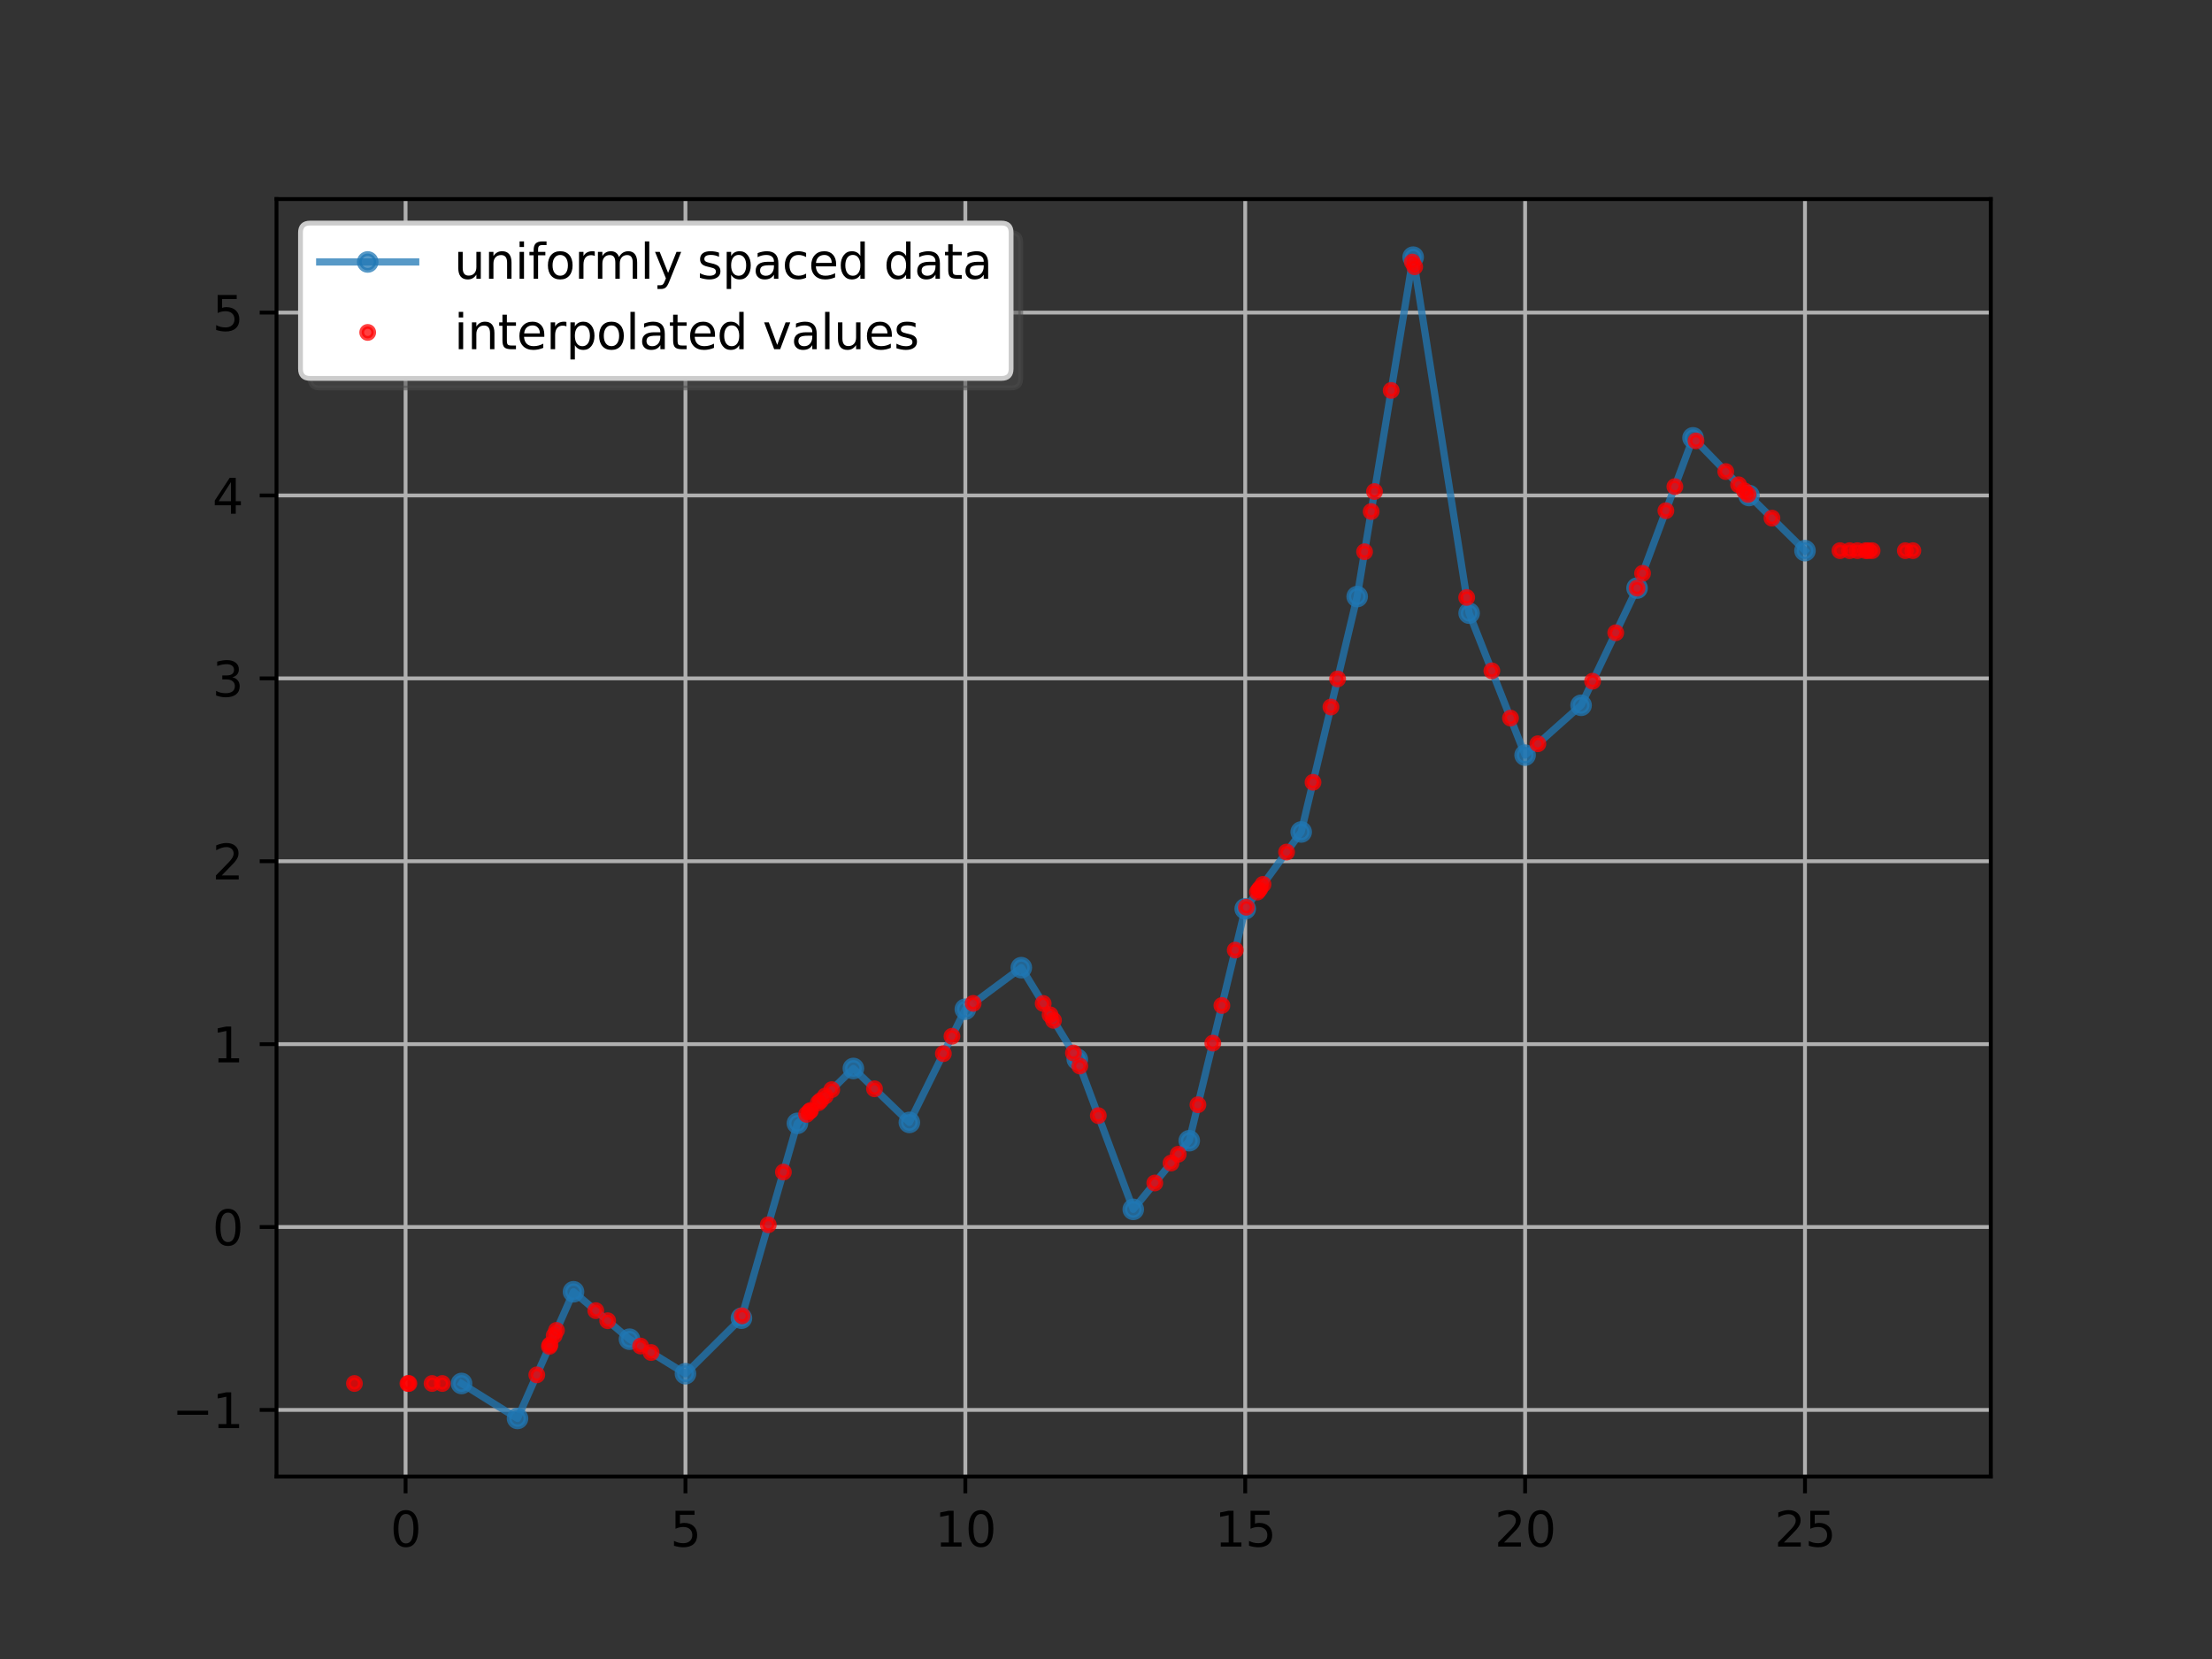 <?xml version="1.0" encoding="utf-8" standalone="no"?>
<!DOCTYPE svg PUBLIC "-//W3C//DTD SVG 1.1//EN"
  "http://www.w3.org/Graphics/SVG/1.1/DTD/svg11.dtd">
<svg xmlns:xlink="http://www.w3.org/1999/xlink" width="460.8pt" height="345.6pt" viewBox="0 0 460.8 345.6" xmlns="http://www.w3.org/2000/svg" version="1.1">
 <rect x="0" y="0" width="460.8" height="345.6" fill="#333333" stroke="none"/>
 <defs>
  <style type="text/css">*{stroke-linejoin: round; stroke-linecap: butt}</style>
 </defs>
 <g id="figure_1">
  <g id="patch_1">
   <path d="M 0 345.6 
L 460.8 345.6 
L 460.8 0 
L 0 0 
L 0 345.6 
z
" style="fill: none"/>
  </g>
  <g id="axes_1">
   <g id="patch_2">
    <path d="M 57.6 307.584 
L 414.72 307.584 
L 414.72 41.472 
L 57.6 41.472 
L 57.6 307.584 
z
" style="fill: none"/>
   </g>
   <g id="matplotlib.axis_1">
    <g id="xtick_1">
     <g id="line2d_1">
      <path d="M 84.489 307.584 
L 84.489 41.472 
" clip-path="url(#p24647b1999)" style="fill: none; stroke: #b0b0b0; stroke-width: 0.8; stroke-linecap: square"/>
     </g>
     <g id="line2d_2">
      <defs>
       <path id="mce27b46a94" d="M 0 0 
L 0 3.5 
" style="stroke: #000000; stroke-width: 0.8"/>
      </defs>
      <g>
       <use xlink:href="#mce27b46a94" x="84.489" y="307.584" style="stroke: #000000; stroke-width: 0.8"/>
      </g>
     </g>
     <g id="text_1">
      <!-- 0 -->
      <g transform="translate(81.307 322.182)scale(0.1 -0.1)">
       <defs>
        <path id="DejaVuSans-30" d="M 2034 4250 
Q 1547 4250 1301 3770 
Q 1056 3291 1056 2328 
Q 1056 1369 1301 889 
Q 1547 409 2034 409 
Q 2525 409 2770 889 
Q 3016 1369 3016 2328 
Q 3016 3291 2770 3770 
Q 2525 4250 2034 4250 
z
M 2034 4750 
Q 2819 4750 3233 4129 
Q 3647 3509 3647 2328 
Q 3647 1150 3233 529 
Q 2819 -91 2034 -91 
Q 1250 -91 836 529 
Q 422 1150 422 2328 
Q 422 3509 836 4129 
Q 1250 4750 2034 4750 
z
" transform="scale(0.016)"/>
       </defs>
       <use xlink:href="#DejaVuSans-30"/>
      </g>
     </g>
    </g>
    <g id="xtick_2">
     <g id="line2d_3">
      <path d="M 142.793 307.584 
L 142.793 41.472 
" clip-path="url(#p24647b1999)" style="fill: none; stroke: #b0b0b0; stroke-width: 0.8; stroke-linecap: square"/>
     </g>
     <g id="line2d_4">
      <g>
       <use xlink:href="#mce27b46a94" x="142.793" y="307.584" style="stroke: #000000; stroke-width: 0.8"/>
      </g>
     </g>
     <g id="text_2">
      <!-- 5 -->
      <g transform="translate(139.612 322.182)scale(0.1 -0.1)">
       <defs>
        <path id="DejaVuSans-35" d="M 691 4666 
L 3169 4666 
L 3169 4134 
L 1269 4134 
L 1269 2991 
Q 1406 3038 1543 3061 
Q 1681 3084 1819 3084 
Q 2600 3084 3056 2656 
Q 3513 2228 3513 1497 
Q 3513 744 3044 326 
Q 2575 -91 1722 -91 
Q 1428 -91 1123 -41 
Q 819 9 494 109 
L 494 744 
Q 775 591 1075 516 
Q 1375 441 1709 441 
Q 2250 441 2565 725 
Q 2881 1009 2881 1497 
Q 2881 1984 2565 2268 
Q 2250 2553 1709 2553 
Q 1456 2553 1204 2497 
Q 953 2441 691 2322 
L 691 4666 
z
" transform="scale(0.016)"/>
       </defs>
       <use xlink:href="#DejaVuSans-35"/>
      </g>
     </g>
    </g>
    <g id="xtick_3">
     <g id="line2d_5">
      <path d="M 201.098 307.584 
L 201.098 41.472 
" clip-path="url(#p24647b1999)" style="fill: none; stroke: #b0b0b0; stroke-width: 0.8; stroke-linecap: square"/>
     </g>
     <g id="line2d_6">
      <g>
       <use xlink:href="#mce27b46a94" x="201.098" y="307.584" style="stroke: #000000; stroke-width: 0.8"/>
      </g>
     </g>
     <g id="text_3">
      <!-- 10 -->
      <g transform="translate(194.736 322.182)scale(0.1 -0.1)">
       <defs>
        <path id="DejaVuSans-31" d="M 794 531 
L 1825 531 
L 1825 4091 
L 703 3866 
L 703 4441 
L 1819 4666 
L 2450 4666 
L 2450 531 
L 3481 531 
L 3481 0 
L 794 0 
L 794 531 
z
" transform="scale(0.016)"/>
       </defs>
       <use xlink:href="#DejaVuSans-31"/>
       <use xlink:href="#DejaVuSans-30" x="63.623"/>
      </g>
     </g>
    </g>
    <g id="xtick_4">
     <g id="line2d_7">
      <path d="M 259.403 307.584 
L 259.403 41.472 
" clip-path="url(#p24647b1999)" style="fill: none; stroke: #b0b0b0; stroke-width: 0.8; stroke-linecap: square"/>
     </g>
     <g id="line2d_8">
      <g>
       <use xlink:href="#mce27b46a94" x="259.403" y="307.584" style="stroke: #000000; stroke-width: 0.8"/>
      </g>
     </g>
     <g id="text_4">
      <!-- 15 -->
      <g transform="translate(253.04 322.182)scale(0.1 -0.1)">
       <use xlink:href="#DejaVuSans-31"/>
       <use xlink:href="#DejaVuSans-35" x="63.623"/>
      </g>
     </g>
    </g>
    <g id="xtick_5">
     <g id="line2d_9">
      <path d="M 317.708 307.584 
L 317.708 41.472 
" clip-path="url(#p24647b1999)" style="fill: none; stroke: #b0b0b0; stroke-width: 0.8; stroke-linecap: square"/>
     </g>
     <g id="line2d_10">
      <g>
       <use xlink:href="#mce27b46a94" x="317.708" y="307.584" style="stroke: #000000; stroke-width: 0.8"/>
      </g>
     </g>
     <g id="text_5">
      <!-- 20 -->
      <g transform="translate(311.345 322.182)scale(0.1 -0.1)">
       <defs>
        <path id="DejaVuSans-32" d="M 1228 531 
L 3431 531 
L 3431 0 
L 469 0 
L 469 531 
Q 828 903 1448 1529 
Q 2069 2156 2228 2338 
Q 2531 2678 2651 2914 
Q 2772 3150 2772 3378 
Q 2772 3750 2511 3984 
Q 2250 4219 1831 4219 
Q 1534 4219 1204 4116 
Q 875 4013 500 3803 
L 500 4441 
Q 881 4594 1212 4672 
Q 1544 4750 1819 4750 
Q 2544 4750 2975 4387 
Q 3406 4025 3406 3419 
Q 3406 3131 3298 2873 
Q 3191 2616 2906 2266 
Q 2828 2175 2409 1742 
Q 1991 1309 1228 531 
z
" transform="scale(0.016)"/>
       </defs>
       <use xlink:href="#DejaVuSans-32"/>
       <use xlink:href="#DejaVuSans-30" x="63.623"/>
      </g>
     </g>
    </g>
    <g id="xtick_6">
     <g id="line2d_11">
      <path d="M 376.012 307.584 
L 376.012 41.472 
" clip-path="url(#p24647b1999)" style="fill: none; stroke: #b0b0b0; stroke-width: 0.8; stroke-linecap: square"/>
     </g>
     <g id="line2d_12">
      <g>
       <use xlink:href="#mce27b46a94" x="376.012" y="307.584" style="stroke: #000000; stroke-width: 0.8"/>
      </g>
     </g>
     <g id="text_6">
      <!-- 25 -->
      <g transform="translate(369.65 322.182)scale(0.1 -0.1)">
       <use xlink:href="#DejaVuSans-32"/>
       <use xlink:href="#DejaVuSans-35" x="63.623"/>
      </g>
     </g>
    </g>
   </g>
   <g id="matplotlib.axis_2">
    <g id="ytick_1">
     <g id="line2d_13">
      <path d="M 57.6 293.711 
L 414.72 293.711 
" clip-path="url(#p24647b1999)" style="fill: none; stroke: #b0b0b0; stroke-width: 0.8; stroke-linecap: square"/>
     </g>
     <g id="line2d_14">
      <defs>
       <path id="m8066413bad" d="M 0 0 
L -3.5 0 
" style="stroke: #000000; stroke-width: 0.8"/>
      </defs>
      <g>
       <use xlink:href="#m8066413bad" x="57.6" y="293.711" style="stroke: #000000; stroke-width: 0.8"/>
      </g>
     </g>
     <g id="text_7">
      <!-- −1 -->
      <g transform="translate(35.858 297.51)scale(0.1 -0.1)">
       <defs>
        <path id="DejaVuSans-2212" d="M 678 2272 
L 4684 2272 
L 4684 1741 
L 678 1741 
L 678 2272 
z
" transform="scale(0.016)"/>
       </defs>
       <use xlink:href="#DejaVuSans-2212"/>
       <use xlink:href="#DejaVuSans-31" x="83.789"/>
      </g>
     </g>
    </g>
    <g id="ytick_2">
     <g id="line2d_15">
      <path d="M 57.6 255.612 
L 414.72 255.612 
" clip-path="url(#p24647b1999)" style="fill: none; stroke: #b0b0b0; stroke-width: 0.8; stroke-linecap: square"/>
     </g>
     <g id="line2d_16">
      <g>
       <use xlink:href="#m8066413bad" x="57.6" y="255.612" style="stroke: #000000; stroke-width: 0.8"/>
      </g>
     </g>
     <g id="text_8">
      <!-- 0 -->
      <g transform="translate(44.237 259.411)scale(0.1 -0.1)">
       <use xlink:href="#DejaVuSans-30"/>
      </g>
     </g>
    </g>
    <g id="ytick_3">
     <g id="line2d_17">
      <path d="M 57.6 217.513 
L 414.72 217.513 
" clip-path="url(#p24647b1999)" style="fill: none; stroke: #b0b0b0; stroke-width: 0.8; stroke-linecap: square"/>
     </g>
     <g id="line2d_18">
      <g>
       <use xlink:href="#m8066413bad" x="57.6" y="217.513" style="stroke: #000000; stroke-width: 0.8"/>
      </g>
     </g>
     <g id="text_9">
      <!-- 1 -->
      <g transform="translate(44.237 221.312)scale(0.1 -0.1)">
       <use xlink:href="#DejaVuSans-31"/>
      </g>
     </g>
    </g>
    <g id="ytick_4">
     <g id="line2d_19">
      <path d="M 57.6 179.413 
L 414.72 179.413 
" clip-path="url(#p24647b1999)" style="fill: none; stroke: #b0b0b0; stroke-width: 0.8; stroke-linecap: square"/>
     </g>
     <g id="line2d_20">
      <g>
       <use xlink:href="#m8066413bad" x="57.6" y="179.413" style="stroke: #000000; stroke-width: 0.8"/>
      </g>
     </g>
     <g id="text_10">
      <!-- 2 -->
      <g transform="translate(44.237 183.212)scale(0.1 -0.1)">
       <use xlink:href="#DejaVuSans-32"/>
      </g>
     </g>
    </g>
    <g id="ytick_5">
     <g id="line2d_21">
      <path d="M 57.6 141.314 
L 414.72 141.314 
" clip-path="url(#p24647b1999)" style="fill: none; stroke: #b0b0b0; stroke-width: 0.8; stroke-linecap: square"/>
     </g>
     <g id="line2d_22">
      <g>
       <use xlink:href="#m8066413bad" x="57.6" y="141.314" style="stroke: #000000; stroke-width: 0.8"/>
      </g>
     </g>
     <g id="text_11">
      <!-- 3 -->
      <g transform="translate(44.237 145.113)scale(0.1 -0.1)">
       <defs>
        <path id="DejaVuSans-33" d="M 2597 2516 
Q 3050 2419 3304 2112 
Q 3559 1806 3559 1356 
Q 3559 666 3084 287 
Q 2609 -91 1734 -91 
Q 1441 -91 1130 -33 
Q 819 25 488 141 
L 488 750 
Q 750 597 1062 519 
Q 1375 441 1716 441 
Q 2309 441 2620 675 
Q 2931 909 2931 1356 
Q 2931 1769 2642 2001 
Q 2353 2234 1838 2234 
L 1294 2234 
L 1294 2753 
L 1863 2753 
Q 2328 2753 2575 2939 
Q 2822 3125 2822 3475 
Q 2822 3834 2567 4026 
Q 2313 4219 1838 4219 
Q 1578 4219 1281 4162 
Q 984 4106 628 3988 
L 628 4550 
Q 988 4650 1302 4700 
Q 1616 4750 1894 4750 
Q 2613 4750 3031 4423 
Q 3450 4097 3450 3541 
Q 3450 3153 3228 2886 
Q 3006 2619 2597 2516 
z
" transform="scale(0.016)"/>
       </defs>
       <use xlink:href="#DejaVuSans-33"/>
      </g>
     </g>
    </g>
    <g id="ytick_6">
     <g id="line2d_23">
      <path d="M 57.6 103.215 
L 414.72 103.215 
" clip-path="url(#p24647b1999)" style="fill: none; stroke: #b0b0b0; stroke-width: 0.8; stroke-linecap: square"/>
     </g>
     <g id="line2d_24">
      <g>
       <use xlink:href="#m8066413bad" x="57.6" y="103.215" style="stroke: #000000; stroke-width: 0.8"/>
      </g>
     </g>
     <g id="text_12">
      <!-- 4 -->
      <g transform="translate(44.237 107.014)scale(0.1 -0.1)">
       <defs>
        <path id="DejaVuSans-34" d="M 2419 4116 
L 825 1625 
L 2419 1625 
L 2419 4116 
z
M 2253 4666 
L 3047 4666 
L 3047 1625 
L 3713 1625 
L 3713 1100 
L 3047 1100 
L 3047 0 
L 2419 0 
L 2419 1100 
L 313 1100 
L 313 1709 
L 2253 4666 
z
" transform="scale(0.016)"/>
       </defs>
       <use xlink:href="#DejaVuSans-34"/>
      </g>
     </g>
    </g>
    <g id="ytick_7">
     <g id="line2d_25">
      <path d="M 57.6 65.115 
L 414.72 65.115 
" clip-path="url(#p24647b1999)" style="fill: none; stroke: #b0b0b0; stroke-width: 0.8; stroke-linecap: square"/>
     </g>
     <g id="line2d_26">
      <g>
       <use xlink:href="#m8066413bad" x="57.6" y="65.115" style="stroke: #000000; stroke-width: 0.8"/>
      </g>
     </g>
     <g id="text_13">
      <!-- 5 -->
      <g transform="translate(44.237 68.915)scale(0.1 -0.1)">
       <use xlink:href="#DejaVuSans-35"/>
      </g>
     </g>
    </g>
   </g>
   <g id="line2d_27">
    <path d="M 96.15 288.205 
L 107.811 295.488 
L 119.472 269.099 
L 131.132 278.977 
L 142.793 286.169 
L 154.454 274.604 
L 166.115 234.011 
L 177.776 222.581 
L 189.437 233.818 
L 201.098 210.236 
L 212.759 201.583 
L 224.42 220.672 
L 236.081 251.934 
L 247.742 237.629 
L 259.403 189.314 
L 271.064 173.315 
L 282.725 124.277 
L 294.386 53.568 
L 306.047 127.73 
L 317.708 157.31 
L 329.369 146.924 
L 341.03 122.517 
L 352.691 91.212 
L 364.351 103.222 
L 376.012 114.714 
" clip-path="url(#p24647b1999)" style="fill: none; stroke: #1f77b4; stroke-opacity: 0.75; stroke-width: 1.5; stroke-linecap: square"/>
    <defs>
     <path id="m8c82b0f620" d="M 0 1.75 
C 0.464 1.75 0.909 1.566 1.237 1.237 
C 1.566 0.909 1.75 0.464 1.75 0 
C 1.75 -0.464 1.566 -0.909 1.237 -1.237 
C 0.909 -1.566 0.464 -1.75 0 -1.75 
C -0.464 -1.75 -0.909 -1.566 -1.237 -1.237 
C -1.566 -0.909 -1.75 -0.464 -1.75 0 
C -1.75 0.464 -1.566 0.909 -1.237 1.237 
C -0.909 1.566 -0.464 1.75 0 1.75 
z
" style="stroke: #1f77b4; stroke-opacity: 0.75"/>
    </defs>
    <g clip-path="url(#p24647b1999)">
     <use xlink:href="#m8c82b0f620" x="96.15" y="288.205" style="fill: #1f77b4; fill-opacity: 0.75; stroke: #1f77b4; stroke-opacity: 0.75"/>
     <use xlink:href="#m8c82b0f620" x="107.811" y="295.488" style="fill: #1f77b4; fill-opacity: 0.75; stroke: #1f77b4; stroke-opacity: 0.75"/>
     <use xlink:href="#m8c82b0f620" x="119.472" y="269.099" style="fill: #1f77b4; fill-opacity: 0.75; stroke: #1f77b4; stroke-opacity: 0.75"/>
     <use xlink:href="#m8c82b0f620" x="131.132" y="278.977" style="fill: #1f77b4; fill-opacity: 0.75; stroke: #1f77b4; stroke-opacity: 0.75"/>
     <use xlink:href="#m8c82b0f620" x="142.793" y="286.169" style="fill: #1f77b4; fill-opacity: 0.75; stroke: #1f77b4; stroke-opacity: 0.75"/>
     <use xlink:href="#m8c82b0f620" x="154.454" y="274.604" style="fill: #1f77b4; fill-opacity: 0.75; stroke: #1f77b4; stroke-opacity: 0.75"/>
     <use xlink:href="#m8c82b0f620" x="166.115" y="234.011" style="fill: #1f77b4; fill-opacity: 0.75; stroke: #1f77b4; stroke-opacity: 0.75"/>
     <use xlink:href="#m8c82b0f620" x="177.776" y="222.581" style="fill: #1f77b4; fill-opacity: 0.75; stroke: #1f77b4; stroke-opacity: 0.75"/>
     <use xlink:href="#m8c82b0f620" x="189.437" y="233.818" style="fill: #1f77b4; fill-opacity: 0.75; stroke: #1f77b4; stroke-opacity: 0.75"/>
     <use xlink:href="#m8c82b0f620" x="201.098" y="210.236" style="fill: #1f77b4; fill-opacity: 0.75; stroke: #1f77b4; stroke-opacity: 0.75"/>
     <use xlink:href="#m8c82b0f620" x="212.759" y="201.583" style="fill: #1f77b4; fill-opacity: 0.75; stroke: #1f77b4; stroke-opacity: 0.75"/>
     <use xlink:href="#m8c82b0f620" x="224.42" y="220.672" style="fill: #1f77b4; fill-opacity: 0.75; stroke: #1f77b4; stroke-opacity: 0.75"/>
     <use xlink:href="#m8c82b0f620" x="236.081" y="251.934" style="fill: #1f77b4; fill-opacity: 0.75; stroke: #1f77b4; stroke-opacity: 0.75"/>
     <use xlink:href="#m8c82b0f620" x="247.742" y="237.629" style="fill: #1f77b4; fill-opacity: 0.75; stroke: #1f77b4; stroke-opacity: 0.75"/>
     <use xlink:href="#m8c82b0f620" x="259.403" y="189.314" style="fill: #1f77b4; fill-opacity: 0.75; stroke: #1f77b4; stroke-opacity: 0.75"/>
     <use xlink:href="#m8c82b0f620" x="271.064" y="173.315" style="fill: #1f77b4; fill-opacity: 0.75; stroke: #1f77b4; stroke-opacity: 0.75"/>
     <use xlink:href="#m8c82b0f620" x="282.725" y="124.277" style="fill: #1f77b4; fill-opacity: 0.75; stroke: #1f77b4; stroke-opacity: 0.75"/>
     <use xlink:href="#m8c82b0f620" x="294.386" y="53.568" style="fill: #1f77b4; fill-opacity: 0.75; stroke: #1f77b4; stroke-opacity: 0.75"/>
     <use xlink:href="#m8c82b0f620" x="306.047" y="127.73" style="fill: #1f77b4; fill-opacity: 0.75; stroke: #1f77b4; stroke-opacity: 0.75"/>
     <use xlink:href="#m8c82b0f620" x="317.708" y="157.31" style="fill: #1f77b4; fill-opacity: 0.75; stroke: #1f77b4; stroke-opacity: 0.75"/>
     <use xlink:href="#m8c82b0f620" x="329.369" y="146.924" style="fill: #1f77b4; fill-opacity: 0.75; stroke: #1f77b4; stroke-opacity: 0.75"/>
     <use xlink:href="#m8c82b0f620" x="341.03" y="122.517" style="fill: #1f77b4; fill-opacity: 0.75; stroke: #1f77b4; stroke-opacity: 0.75"/>
     <use xlink:href="#m8c82b0f620" x="352.691" y="91.212" style="fill: #1f77b4; fill-opacity: 0.75; stroke: #1f77b4; stroke-opacity: 0.75"/>
     <use xlink:href="#m8c82b0f620" x="364.351" y="103.222" style="fill: #1f77b4; fill-opacity: 0.75; stroke: #1f77b4; stroke-opacity: 0.75"/>
     <use xlink:href="#m8c82b0f620" x="376.012" y="114.714" style="fill: #1f77b4; fill-opacity: 0.75; stroke: #1f77b4; stroke-opacity: 0.75"/>
    </g>
   </g>
   <g id="line2d_28">
    <defs>
     <path id="mc80a20d421" d="M 0 1.25 
C 0.332 1.25 0.649 1.118 0.884 0.884 
C 1.118 0.649 1.25 0.332 1.25 0 
C 1.25 -0.332 1.118 -0.649 0.884 -0.884 
C 0.649 -1.118 0.332 -1.25 0 -1.25 
C -0.332 -1.25 -0.649 -1.118 -0.884 -0.884 
C -1.118 -0.649 -1.25 -0.332 -1.25 0 
C -1.25 0.332 -1.118 0.649 -0.884 0.884 
C -0.649 1.118 -0.332 1.25 0 1.25 
z
" style="stroke: #ff0000; stroke-opacity: 0.75"/>
    </defs>
    <g clip-path="url(#p24647b1999)">
     <use xlink:href="#mc80a20d421" x="163.198" y="244.167" style="fill: #ff0000; fill-opacity: 0.75; stroke: #ff0000; stroke-opacity: 0.75"/>
     <use xlink:href="#mc80a20d421" x="262.24" y="185.421" style="fill: #ff0000; fill-opacity: 0.75; stroke: #ff0000; stroke-opacity: 0.75"/>
     <use xlink:href="#mc80a20d421" x="398.487" y="114.714" style="fill: #ff0000; fill-opacity: 0.75; stroke: #ff0000; stroke-opacity: 0.75"/>
     <use xlink:href="#mc80a20d421" x="320.369" y="154.94" style="fill: #ff0000; fill-opacity: 0.75; stroke: #ff0000; stroke-opacity: 0.75"/>
     <use xlink:href="#mc80a20d421" x="249.55" y="230.137" style="fill: #ff0000; fill-opacity: 0.75; stroke: #ff0000; stroke-opacity: 0.75"/>
     <use xlink:href="#mc80a20d421" x="218.757" y="211.402" style="fill: #ff0000; fill-opacity: 0.75; stroke: #ff0000; stroke-opacity: 0.75"/>
     <use xlink:href="#mc80a20d421" x="273.525" y="162.966" style="fill: #ff0000; fill-opacity: 0.75; stroke: #ff0000; stroke-opacity: 0.75"/>
     <use xlink:href="#mc80a20d421" x="170.472" y="229.741" style="fill: #ff0000; fill-opacity: 0.75; stroke: #ff0000; stroke-opacity: 0.75"/>
     <use xlink:href="#mc80a20d421" x="84.974" y="288.205" style="fill: #ff0000; fill-opacity: 0.75; stroke: #ff0000; stroke-opacity: 0.75"/>
     <use xlink:href="#mc80a20d421" x="314.666" y="149.593" style="fill: #ff0000; fill-opacity: 0.75; stroke: #ff0000; stroke-opacity: 0.75"/>
     <use xlink:href="#mc80a20d421" x="389.19" y="114.714" style="fill: #ff0000; fill-opacity: 0.75; stroke: #ff0000; stroke-opacity: 0.75"/>
     <use xlink:href="#mc80a20d421" x="114.442" y="280.482" style="fill: #ff0000; fill-opacity: 0.75; stroke: #ff0000; stroke-opacity: 0.75"/>
     <use xlink:href="#mc80a20d421" x="348.907" y="101.369" style="fill: #ff0000; fill-opacity: 0.75; stroke: #ff0000; stroke-opacity: 0.75"/>
     <use xlink:href="#mc80a20d421" x="168.656" y="231.52" style="fill: #ff0000; fill-opacity: 0.75; stroke: #ff0000; stroke-opacity: 0.75"/>
     <use xlink:href="#mc80a20d421" x="385.308" y="114.714" style="fill: #ff0000; fill-opacity: 0.75; stroke: #ff0000; stroke-opacity: 0.75"/>
     <use xlink:href="#mc80a20d421" x="362.178" y="100.983" style="fill: #ff0000; fill-opacity: 0.75; stroke: #ff0000; stroke-opacity: 0.75"/>
     <use xlink:href="#mc80a20d421" x="347.037" y="106.389" style="fill: #ff0000; fill-opacity: 0.75; stroke: #ff0000; stroke-opacity: 0.75"/>
     <use xlink:href="#mc80a20d421" x="224.941" y="222.07" style="fill: #ff0000; fill-opacity: 0.75; stroke: #ff0000; stroke-opacity: 0.75"/>
     <use xlink:href="#mc80a20d421" x="254.54" y="209.461" style="fill: #ff0000; fill-opacity: 0.75; stroke: #ff0000; stroke-opacity: 0.75"/>
     <use xlink:href="#mc80a20d421" x="85.185" y="288.205" style="fill: #ff0000; fill-opacity: 0.75; stroke: #ff0000; stroke-opacity: 0.75"/>
     <use xlink:href="#mc80a20d421" x="198.311" y="215.873" style="fill: #ff0000; fill-opacity: 0.75; stroke: #ff0000; stroke-opacity: 0.75"/>
     <use xlink:href="#mc80a20d421" x="396.91" y="114.714" style="fill: #ff0000; fill-opacity: 0.75; stroke: #ff0000; stroke-opacity: 0.75"/>
     <use xlink:href="#mc80a20d421" x="126.588" y="275.128" style="fill: #ff0000; fill-opacity: 0.75; stroke: #ff0000; stroke-opacity: 0.75"/>
     <use xlink:href="#mc80a20d421" x="217.317" y="209.045" style="fill: #ff0000; fill-opacity: 0.75; stroke: #ff0000; stroke-opacity: 0.75"/>
     <use xlink:href="#mc80a20d421" x="277.254" y="147.282" style="fill: #ff0000; fill-opacity: 0.75; stroke: #ff0000; stroke-opacity: 0.75"/>
     <use xlink:href="#mc80a20d421" x="73.833" y="288.205" style="fill: #ff0000; fill-opacity: 0.75; stroke: #ff0000; stroke-opacity: 0.75"/>
     <use xlink:href="#mc80a20d421" x="252.648" y="217.303" style="fill: #ff0000; fill-opacity: 0.75; stroke: #ff0000; stroke-opacity: 0.75"/>
     <use xlink:href="#mc80a20d421" x="168.025" y="232.139" style="fill: #ff0000; fill-opacity: 0.75; stroke: #ff0000; stroke-opacity: 0.75"/>
     <use xlink:href="#mc80a20d421" x="342.179" y="119.432" style="fill: #ff0000; fill-opacity: 0.75; stroke: #ff0000; stroke-opacity: 0.75"/>
     <use xlink:href="#mc80a20d421" x="111.823" y="286.409" style="fill: #ff0000; fill-opacity: 0.75; stroke: #ff0000; stroke-opacity: 0.75"/>
     <use xlink:href="#mc80a20d421" x="228.796" y="232.404" style="fill: #ff0000; fill-opacity: 0.75; stroke: #ff0000; stroke-opacity: 0.75"/>
     <use xlink:href="#mc80a20d421" x="383.295" y="114.714" style="fill: #ff0000; fill-opacity: 0.75; stroke: #ff0000; stroke-opacity: 0.75"/>
     <use xlink:href="#mc80a20d421" x="286.333" y="102.397" style="fill: #ff0000; fill-opacity: 0.75; stroke: #ff0000; stroke-opacity: 0.75"/>
     <use xlink:href="#mc80a20d421" x="262.497" y="185.069" style="fill: #ff0000; fill-opacity: 0.75; stroke: #ff0000; stroke-opacity: 0.75"/>
     <use xlink:href="#mc80a20d421" x="386.936" y="114.714" style="fill: #ff0000; fill-opacity: 0.75; stroke: #ff0000; stroke-opacity: 0.75"/>
     <use xlink:href="#mc80a20d421" x="259.634" y="188.996" style="fill: #ff0000; fill-opacity: 0.75; stroke: #ff0000; stroke-opacity: 0.75"/>
     <use xlink:href="#mc80a20d421" x="305.533" y="124.464" style="fill: #ff0000; fill-opacity: 0.75; stroke: #ff0000; stroke-opacity: 0.75"/>
     <use xlink:href="#mc80a20d421" x="369.133" y="107.935" style="fill: #ff0000; fill-opacity: 0.75; stroke: #ff0000; stroke-opacity: 0.75"/>
     <use xlink:href="#mc80a20d421" x="331.763" y="141.912" style="fill: #ff0000; fill-opacity: 0.75; stroke: #ff0000; stroke-opacity: 0.75"/>
     <use xlink:href="#mc80a20d421" x="168.839" y="231.341" style="fill: #ff0000; fill-opacity: 0.75; stroke: #ff0000; stroke-opacity: 0.75"/>
     <use xlink:href="#mc80a20d421" x="245.44" y="240.452" style="fill: #ff0000; fill-opacity: 0.75; stroke: #ff0000; stroke-opacity: 0.75"/>
     <use xlink:href="#mc80a20d421" x="341.033" y="122.508" style="fill: #ff0000; fill-opacity: 0.75; stroke: #ff0000; stroke-opacity: 0.75"/>
     <use xlink:href="#mc80a20d421" x="115.916" y="277.144" style="fill: #ff0000; fill-opacity: 0.75; stroke: #ff0000; stroke-opacity: 0.75"/>
     <use xlink:href="#mc80a20d421" x="257.324" y="197.926" style="fill: #ff0000; fill-opacity: 0.75; stroke: #ff0000; stroke-opacity: 0.75"/>
     <use xlink:href="#mc80a20d421" x="90.005" y="288.205" style="fill: #ff0000; fill-opacity: 0.75; stroke: #ff0000; stroke-opacity: 0.75"/>
     <use xlink:href="#mc80a20d421" x="124.114" y="273.032" style="fill: #ff0000; fill-opacity: 0.75; stroke: #ff0000; stroke-opacity: 0.75"/>
     <use xlink:href="#mc80a20d421" x="135.634" y="281.753" style="fill: #ff0000; fill-opacity: 0.75; stroke: #ff0000; stroke-opacity: 0.75"/>
     <use xlink:href="#mc80a20d421" x="154.597" y="274.108" style="fill: #ff0000; fill-opacity: 0.75; stroke: #ff0000; stroke-opacity: 0.75"/>
     <use xlink:href="#mc80a20d421" x="388.643" y="114.714" style="fill: #ff0000; fill-opacity: 0.75; stroke: #ff0000; stroke-opacity: 0.75"/>
     <use xlink:href="#mc80a20d421" x="263.113" y="184.224" style="fill: #ff0000; fill-opacity: 0.75; stroke: #ff0000; stroke-opacity: 0.75"/>
     <use xlink:href="#mc80a20d421" x="364.147" y="103.012" style="fill: #ff0000; fill-opacity: 0.75; stroke: #ff0000; stroke-opacity: 0.75"/>
     <use xlink:href="#mc80a20d421" x="240.561" y="246.439" style="fill: #ff0000; fill-opacity: 0.75; stroke: #ff0000; stroke-opacity: 0.75"/>
     <use xlink:href="#mc80a20d421" x="92.134" y="288.205" style="fill: #ff0000; fill-opacity: 0.75; stroke: #ff0000; stroke-opacity: 0.75"/>
     <use xlink:href="#mc80a20d421" x="289.806" y="81.337" style="fill: #ff0000; fill-opacity: 0.75; stroke: #ff0000; stroke-opacity: 0.75"/>
     <use xlink:href="#mc80a20d421" x="294.217" y="54.591" style="fill: #ff0000; fill-opacity: 0.75; stroke: #ff0000; stroke-opacity: 0.75"/>
     <use xlink:href="#mc80a20d421" x="223.618" y="219.359" style="fill: #ff0000; fill-opacity: 0.75; stroke: #ff0000; stroke-opacity: 0.75"/>
     <use xlink:href="#mc80a20d421" x="243.944" y="242.288" style="fill: #ff0000; fill-opacity: 0.75; stroke: #ff0000; stroke-opacity: 0.75"/>
     <use xlink:href="#mc80a20d421" x="170.93" y="229.291" style="fill: #ff0000; fill-opacity: 0.75; stroke: #ff0000; stroke-opacity: 0.75"/>
     <use xlink:href="#mc80a20d421" x="261.941" y="185.832" style="fill: #ff0000; fill-opacity: 0.75; stroke: #ff0000; stroke-opacity: 0.75"/>
     <use xlink:href="#mc80a20d421" x="353.313" y="91.853" style="fill: #ff0000; fill-opacity: 0.75; stroke: #ff0000; stroke-opacity: 0.75"/>
     <use xlink:href="#mc80a20d421" x="278.647" y="141.425" style="fill: #ff0000; fill-opacity: 0.75; stroke: #ff0000; stroke-opacity: 0.75"/>
     <use xlink:href="#mc80a20d421" x="285.645" y="106.567" style="fill: #ff0000; fill-opacity: 0.75; stroke: #ff0000; stroke-opacity: 0.75"/>
     <use xlink:href="#mc80a20d421" x="196.521" y="219.493" style="fill: #ff0000; fill-opacity: 0.75; stroke: #ff0000; stroke-opacity: 0.75"/>
     <use xlink:href="#mc80a20d421" x="336.587" y="131.817" style="fill: #ff0000; fill-opacity: 0.75; stroke: #ff0000; stroke-opacity: 0.75"/>
     <use xlink:href="#mc80a20d421" x="202.729" y="209.026" style="fill: #ff0000; fill-opacity: 0.75; stroke: #ff0000; stroke-opacity: 0.75"/>
     <use xlink:href="#mc80a20d421" x="160.045" y="255.143" style="fill: #ff0000; fill-opacity: 0.75; stroke: #ff0000; stroke-opacity: 0.75"/>
     <use xlink:href="#mc80a20d421" x="115.45" y="278.2" style="fill: #ff0000; fill-opacity: 0.75; stroke: #ff0000; stroke-opacity: 0.75"/>
     <use xlink:href="#mc80a20d421" x="171.919" y="228.322" style="fill: #ff0000; fill-opacity: 0.75; stroke: #ff0000; stroke-opacity: 0.75"/>
     <use xlink:href="#mc80a20d421" x="390.004" y="114.714" style="fill: #ff0000; fill-opacity: 0.75; stroke: #ff0000; stroke-opacity: 0.75"/>
     <use xlink:href="#mc80a20d421" x="359.506" y="98.232" style="fill: #ff0000; fill-opacity: 0.75; stroke: #ff0000; stroke-opacity: 0.75"/>
     <use xlink:href="#mc80a20d421" x="219.465" y="212.561" style="fill: #ff0000; fill-opacity: 0.75; stroke: #ff0000; stroke-opacity: 0.75"/>
     <use xlink:href="#mc80a20d421" x="114.587" y="280.153" style="fill: #ff0000; fill-opacity: 0.75; stroke: #ff0000; stroke-opacity: 0.75"/>
     <use xlink:href="#mc80a20d421" x="294.701" y="55.575" style="fill: #ff0000; fill-opacity: 0.75; stroke: #ff0000; stroke-opacity: 0.75"/>
     <use xlink:href="#mc80a20d421" x="133.443" y="280.402" style="fill: #ff0000; fill-opacity: 0.75; stroke: #ff0000; stroke-opacity: 0.75"/>
     <use xlink:href="#mc80a20d421" x="268.014" y="177.5" style="fill: #ff0000; fill-opacity: 0.75; stroke: #ff0000; stroke-opacity: 0.75"/>
     <use xlink:href="#mc80a20d421" x="173.269" y="226.999" style="fill: #ff0000; fill-opacity: 0.75; stroke: #ff0000; stroke-opacity: 0.75"/>
     <use xlink:href="#mc80a20d421" x="284.264" y="114.944" style="fill: #ff0000; fill-opacity: 0.75; stroke: #ff0000; stroke-opacity: 0.75"/>
     <use xlink:href="#mc80a20d421" x="182.177" y="226.822" style="fill: #ff0000; fill-opacity: 0.75; stroke: #ff0000; stroke-opacity: 0.75"/>
     <use xlink:href="#mc80a20d421" x="310.783" y="139.744" style="fill: #ff0000; fill-opacity: 0.75; stroke: #ff0000; stroke-opacity: 0.75"/>
     <use xlink:href="#mc80a20d421" x="363.412" y="102.255" style="fill: #ff0000; fill-opacity: 0.75; stroke: #ff0000; stroke-opacity: 0.75"/>
    </g>
   </g>
   <g id="patch_3">
    <path d="M 57.6 307.584 
L 57.6 41.472 
" style="fill: none; stroke: #000000; stroke-width: 0.8; stroke-linejoin: miter; stroke-linecap: square"/>
   </g>
   <g id="patch_4">
    <path d="M 414.72 307.584 
L 414.72 41.472 
" style="fill: none; stroke: #000000; stroke-width: 0.8; stroke-linejoin: miter; stroke-linecap: square"/>
   </g>
   <g id="patch_5">
    <path d="M 57.6 307.584 
L 414.72 307.584 
" style="fill: none; stroke: #000000; stroke-width: 0.8; stroke-linejoin: miter; stroke-linecap: square"/>
   </g>
   <g id="patch_6">
    <path d="M 57.6 41.472 
L 414.72 41.472 
" style="fill: none; stroke: #000000; stroke-width: 0.8; stroke-linejoin: miter; stroke-linecap: square"/>
   </g>
   <g id="legend_1">
    <g id="patch_7">
     <path d="M 66.6 80.828 
L 210.633 80.828 
Q 212.633 80.828 212.633 78.828 
L 212.633 50.472 
Q 212.633 48.472 210.633 48.472 
L 66.6 48.472 
Q 64.6 48.472 64.6 50.472 
L 64.6 78.828 
Q 64.6 80.828 66.6 80.828 
z
" style="fill: #4c4c4c; opacity: 0.5; stroke: #4c4c4c; stroke-linejoin: miter"/>
    </g>
    <g id="patch_8">
     <path d="M 64.6 78.828 
L 208.633 78.828 
Q 210.633 78.828 210.633 76.828 
L 210.633 48.472 
Q 210.633 46.472 208.633 46.472 
L 64.6 46.472 
Q 62.6 46.472 62.6 48.472 
L 62.6 76.828 
Q 62.6 78.828 64.6 78.828 
z
" style="fill: #ffffff; stroke: #cccccc; stroke-linejoin: miter"/>
    </g>
    <g id="line2d_29">
     <path d="M 66.6 54.57 
L 76.6 54.57 
L 86.6 54.57 
" style="fill: none; stroke: #1f77b4; stroke-opacity: 0.75; stroke-width: 1.5; stroke-linecap: square"/>
     <g>
      <use xlink:href="#m8c82b0f620" x="76.6" y="54.57" style="fill: #1f77b4; fill-opacity: 0.75; stroke: #1f77b4; stroke-opacity: 0.75"/>
     </g>
    </g>
    <g id="text_14">
     <!-- uniformly spaced data -->
     <g transform="translate(94.6 58.07)scale(0.1 -0.1)">
      <defs>
       <path id="DejaVuSans-75" d="M 544 1381 
L 544 3500 
L 1119 3500 
L 1119 1403 
Q 1119 906 1312 657 
Q 1506 409 1894 409 
Q 2359 409 2629 706 
Q 2900 1003 2900 1516 
L 2900 3500 
L 3475 3500 
L 3475 0 
L 2900 0 
L 2900 538 
Q 2691 219 2414 64 
Q 2138 -91 1772 -91 
Q 1169 -91 856 284 
Q 544 659 544 1381 
z
M 1991 3584 
L 1991 3584 
z
" transform="scale(0.016)"/>
       <path id="DejaVuSans-6e" d="M 3513 2113 
L 3513 0 
L 2938 0 
L 2938 2094 
Q 2938 2591 2744 2837 
Q 2550 3084 2163 3084 
Q 1697 3084 1428 2787 
Q 1159 2491 1159 1978 
L 1159 0 
L 581 0 
L 581 3500 
L 1159 3500 
L 1159 2956 
Q 1366 3272 1645 3428 
Q 1925 3584 2291 3584 
Q 2894 3584 3203 3211 
Q 3513 2838 3513 2113 
z
" transform="scale(0.016)"/>
       <path id="DejaVuSans-69" d="M 603 3500 
L 1178 3500 
L 1178 0 
L 603 0 
L 603 3500 
z
M 603 4863 
L 1178 4863 
L 1178 4134 
L 603 4134 
L 603 4863 
z
" transform="scale(0.016)"/>
       <path id="DejaVuSans-66" d="M 2375 4863 
L 2375 4384 
L 1825 4384 
Q 1516 4384 1395 4259 
Q 1275 4134 1275 3809 
L 1275 3500 
L 2222 3500 
L 2222 3053 
L 1275 3053 
L 1275 0 
L 697 0 
L 697 3053 
L 147 3053 
L 147 3500 
L 697 3500 
L 697 3744 
Q 697 4328 969 4595 
Q 1241 4863 1831 4863 
L 2375 4863 
z
" transform="scale(0.016)"/>
       <path id="DejaVuSans-6f" d="M 1959 3097 
Q 1497 3097 1228 2736 
Q 959 2375 959 1747 
Q 959 1119 1226 758 
Q 1494 397 1959 397 
Q 2419 397 2687 759 
Q 2956 1122 2956 1747 
Q 2956 2369 2687 2733 
Q 2419 3097 1959 3097 
z
M 1959 3584 
Q 2709 3584 3137 3096 
Q 3566 2609 3566 1747 
Q 3566 888 3137 398 
Q 2709 -91 1959 -91 
Q 1206 -91 779 398 
Q 353 888 353 1747 
Q 353 2609 779 3096 
Q 1206 3584 1959 3584 
z
" transform="scale(0.016)"/>
       <path id="DejaVuSans-72" d="M 2631 2963 
Q 2534 3019 2420 3045 
Q 2306 3072 2169 3072 
Q 1681 3072 1420 2755 
Q 1159 2438 1159 1844 
L 1159 0 
L 581 0 
L 581 3500 
L 1159 3500 
L 1159 2956 
Q 1341 3275 1631 3429 
Q 1922 3584 2338 3584 
Q 2397 3584 2469 3576 
Q 2541 3569 2628 3553 
L 2631 2963 
z
" transform="scale(0.016)"/>
       <path id="DejaVuSans-6d" d="M 3328 2828 
Q 3544 3216 3844 3400 
Q 4144 3584 4550 3584 
Q 5097 3584 5394 3201 
Q 5691 2819 5691 2113 
L 5691 0 
L 5113 0 
L 5113 2094 
Q 5113 2597 4934 2840 
Q 4756 3084 4391 3084 
Q 3944 3084 3684 2787 
Q 3425 2491 3425 1978 
L 3425 0 
L 2847 0 
L 2847 2094 
Q 2847 2600 2669 2842 
Q 2491 3084 2119 3084 
Q 1678 3084 1418 2786 
Q 1159 2488 1159 1978 
L 1159 0 
L 581 0 
L 581 3500 
L 1159 3500 
L 1159 2956 
Q 1356 3278 1631 3431 
Q 1906 3584 2284 3584 
Q 2666 3584 2933 3390 
Q 3200 3197 3328 2828 
z
" transform="scale(0.016)"/>
       <path id="DejaVuSans-6c" d="M 603 4863 
L 1178 4863 
L 1178 0 
L 603 0 
L 603 4863 
z
" transform="scale(0.016)"/>
       <path id="DejaVuSans-79" d="M 2059 -325 
Q 1816 -950 1584 -1140 
Q 1353 -1331 966 -1331 
L 506 -1331 
L 506 -850 
L 844 -850 
Q 1081 -850 1212 -737 
Q 1344 -625 1503 -206 
L 1606 56 
L 191 3500 
L 800 3500 
L 1894 763 
L 2988 3500 
L 3597 3500 
L 2059 -325 
z
" transform="scale(0.016)"/>
       <path id="DejaVuSans-20" transform="scale(0.016)"/>
       <path id="DejaVuSans-73" d="M 2834 3397 
L 2834 2853 
Q 2591 2978 2328 3040 
Q 2066 3103 1784 3103 
Q 1356 3103 1142 2972 
Q 928 2841 928 2578 
Q 928 2378 1081 2264 
Q 1234 2150 1697 2047 
L 1894 2003 
Q 2506 1872 2764 1633 
Q 3022 1394 3022 966 
Q 3022 478 2636 193 
Q 2250 -91 1575 -91 
Q 1294 -91 989 -36 
Q 684 19 347 128 
L 347 722 
Q 666 556 975 473 
Q 1284 391 1588 391 
Q 1994 391 2212 530 
Q 2431 669 2431 922 
Q 2431 1156 2273 1281 
Q 2116 1406 1581 1522 
L 1381 1569 
Q 847 1681 609 1914 
Q 372 2147 372 2553 
Q 372 3047 722 3315 
Q 1072 3584 1716 3584 
Q 2034 3584 2315 3537 
Q 2597 3491 2834 3397 
z
" transform="scale(0.016)"/>
       <path id="DejaVuSans-70" d="M 1159 525 
L 1159 -1331 
L 581 -1331 
L 581 3500 
L 1159 3500 
L 1159 2969 
Q 1341 3281 1617 3432 
Q 1894 3584 2278 3584 
Q 2916 3584 3314 3078 
Q 3713 2572 3713 1747 
Q 3713 922 3314 415 
Q 2916 -91 2278 -91 
Q 1894 -91 1617 61 
Q 1341 213 1159 525 
z
M 3116 1747 
Q 3116 2381 2855 2742 
Q 2594 3103 2138 3103 
Q 1681 3103 1420 2742 
Q 1159 2381 1159 1747 
Q 1159 1113 1420 752 
Q 1681 391 2138 391 
Q 2594 391 2855 752 
Q 3116 1113 3116 1747 
z
" transform="scale(0.016)"/>
       <path id="DejaVuSans-61" d="M 2194 1759 
Q 1497 1759 1228 1600 
Q 959 1441 959 1056 
Q 959 750 1161 570 
Q 1363 391 1709 391 
Q 2188 391 2477 730 
Q 2766 1069 2766 1631 
L 2766 1759 
L 2194 1759 
z
M 3341 1997 
L 3341 0 
L 2766 0 
L 2766 531 
Q 2569 213 2275 61 
Q 1981 -91 1556 -91 
Q 1019 -91 701 211 
Q 384 513 384 1019 
Q 384 1609 779 1909 
Q 1175 2209 1959 2209 
L 2766 2209 
L 2766 2266 
Q 2766 2663 2505 2880 
Q 2244 3097 1772 3097 
Q 1472 3097 1187 3025 
Q 903 2953 641 2809 
L 641 3341 
Q 956 3463 1253 3523 
Q 1550 3584 1831 3584 
Q 2591 3584 2966 3190 
Q 3341 2797 3341 1997 
z
" transform="scale(0.016)"/>
       <path id="DejaVuSans-63" d="M 3122 3366 
L 3122 2828 
Q 2878 2963 2633 3030 
Q 2388 3097 2138 3097 
Q 1578 3097 1268 2742 
Q 959 2388 959 1747 
Q 959 1106 1268 751 
Q 1578 397 2138 397 
Q 2388 397 2633 464 
Q 2878 531 3122 666 
L 3122 134 
Q 2881 22 2623 -34 
Q 2366 -91 2075 -91 
Q 1284 -91 818 406 
Q 353 903 353 1747 
Q 353 2603 823 3093 
Q 1294 3584 2113 3584 
Q 2378 3584 2631 3529 
Q 2884 3475 3122 3366 
z
" transform="scale(0.016)"/>
       <path id="DejaVuSans-65" d="M 3597 1894 
L 3597 1613 
L 953 1613 
Q 991 1019 1311 708 
Q 1631 397 2203 397 
Q 2534 397 2845 478 
Q 3156 559 3463 722 
L 3463 178 
Q 3153 47 2828 -22 
Q 2503 -91 2169 -91 
Q 1331 -91 842 396 
Q 353 884 353 1716 
Q 353 2575 817 3079 
Q 1281 3584 2069 3584 
Q 2775 3584 3186 3129 
Q 3597 2675 3597 1894 
z
M 3022 2063 
Q 3016 2534 2758 2815 
Q 2500 3097 2075 3097 
Q 1594 3097 1305 2825 
Q 1016 2553 972 2059 
L 3022 2063 
z
" transform="scale(0.016)"/>
       <path id="DejaVuSans-64" d="M 2906 2969 
L 2906 4863 
L 3481 4863 
L 3481 0 
L 2906 0 
L 2906 525 
Q 2725 213 2448 61 
Q 2172 -91 1784 -91 
Q 1150 -91 751 415 
Q 353 922 353 1747 
Q 353 2572 751 3078 
Q 1150 3584 1784 3584 
Q 2172 3584 2448 3432 
Q 2725 3281 2906 2969 
z
M 947 1747 
Q 947 1113 1208 752 
Q 1469 391 1925 391 
Q 2381 391 2643 752 
Q 2906 1113 2906 1747 
Q 2906 2381 2643 2742 
Q 2381 3103 1925 3103 
Q 1469 3103 1208 2742 
Q 947 2381 947 1747 
z
" transform="scale(0.016)"/>
       <path id="DejaVuSans-74" d="M 1172 4494 
L 1172 3500 
L 2356 3500 
L 2356 3053 
L 1172 3053 
L 1172 1153 
Q 1172 725 1289 603 
Q 1406 481 1766 481 
L 2356 481 
L 2356 0 
L 1766 0 
Q 1100 0 847 248 
Q 594 497 594 1153 
L 594 3053 
L 172 3053 
L 172 3500 
L 594 3500 
L 594 4494 
L 1172 4494 
z
" transform="scale(0.016)"/>
      </defs>
      <use xlink:href="#DejaVuSans-75"/>
      <use xlink:href="#DejaVuSans-6e" x="63.379"/>
      <use xlink:href="#DejaVuSans-69" x="126.758"/>
      <use xlink:href="#DejaVuSans-66" x="154.541"/>
      <use xlink:href="#DejaVuSans-6f" x="189.746"/>
      <use xlink:href="#DejaVuSans-72" x="250.928"/>
      <use xlink:href="#DejaVuSans-6d" x="290.291"/>
      <use xlink:href="#DejaVuSans-6c" x="387.703"/>
      <use xlink:href="#DejaVuSans-79" x="415.486"/>
      <use xlink:href="#DejaVuSans-20" x="474.666"/>
      <use xlink:href="#DejaVuSans-73" x="506.453"/>
      <use xlink:href="#DejaVuSans-70" x="558.553"/>
      <use xlink:href="#DejaVuSans-61" x="622.029"/>
      <use xlink:href="#DejaVuSans-63" x="683.309"/>
      <use xlink:href="#DejaVuSans-65" x="738.289"/>
      <use xlink:href="#DejaVuSans-64" x="799.812"/>
      <use xlink:href="#DejaVuSans-20" x="863.289"/>
      <use xlink:href="#DejaVuSans-64" x="895.076"/>
      <use xlink:href="#DejaVuSans-61" x="958.553"/>
      <use xlink:href="#DejaVuSans-74" x="1019.832"/>
      <use xlink:href="#DejaVuSans-61" x="1059.041"/>
     </g>
    </g>
    <g id="line2d_30">
     <g>
      <use xlink:href="#mc80a20d421" x="76.6" y="69.249" style="fill: #ff0000; fill-opacity: 0.75; stroke: #ff0000; stroke-opacity: 0.75"/>
     </g>
    </g>
    <g id="text_15">
     <!-- interpolated values -->
     <g transform="translate(94.6 72.749)scale(0.1 -0.1)">
      <defs>
       <path id="DejaVuSans-76" d="M 191 3500 
L 800 3500 
L 1894 563 
L 2988 3500 
L 3597 3500 
L 2284 0 
L 1503 0 
L 191 3500 
z
" transform="scale(0.016)"/>
      </defs>
      <use xlink:href="#DejaVuSans-69"/>
      <use xlink:href="#DejaVuSans-6e" x="27.783"/>
      <use xlink:href="#DejaVuSans-74" x="91.162"/>
      <use xlink:href="#DejaVuSans-65" x="130.371"/>
      <use xlink:href="#DejaVuSans-72" x="191.895"/>
      <use xlink:href="#DejaVuSans-70" x="233.008"/>
      <use xlink:href="#DejaVuSans-6f" x="296.484"/>
      <use xlink:href="#DejaVuSans-6c" x="357.666"/>
      <use xlink:href="#DejaVuSans-61" x="385.449"/>
      <use xlink:href="#DejaVuSans-74" x="446.729"/>
      <use xlink:href="#DejaVuSans-65" x="485.938"/>
      <use xlink:href="#DejaVuSans-64" x="547.461"/>
      <use xlink:href="#DejaVuSans-20" x="610.938"/>
      <use xlink:href="#DejaVuSans-76" x="642.725"/>
      <use xlink:href="#DejaVuSans-61" x="701.904"/>
      <use xlink:href="#DejaVuSans-6c" x="763.184"/>
      <use xlink:href="#DejaVuSans-75" x="790.967"/>
      <use xlink:href="#DejaVuSans-65" x="854.346"/>
      <use xlink:href="#DejaVuSans-73" x="915.869"/>
     </g>
    </g>
   </g>
  </g>
 </g>
 <defs>
  <clipPath id="p24647b1999">
   <rect x="57.6" y="41.472" width="357.12" height="266.112"/>
  </clipPath>
 </defs>
</svg>
